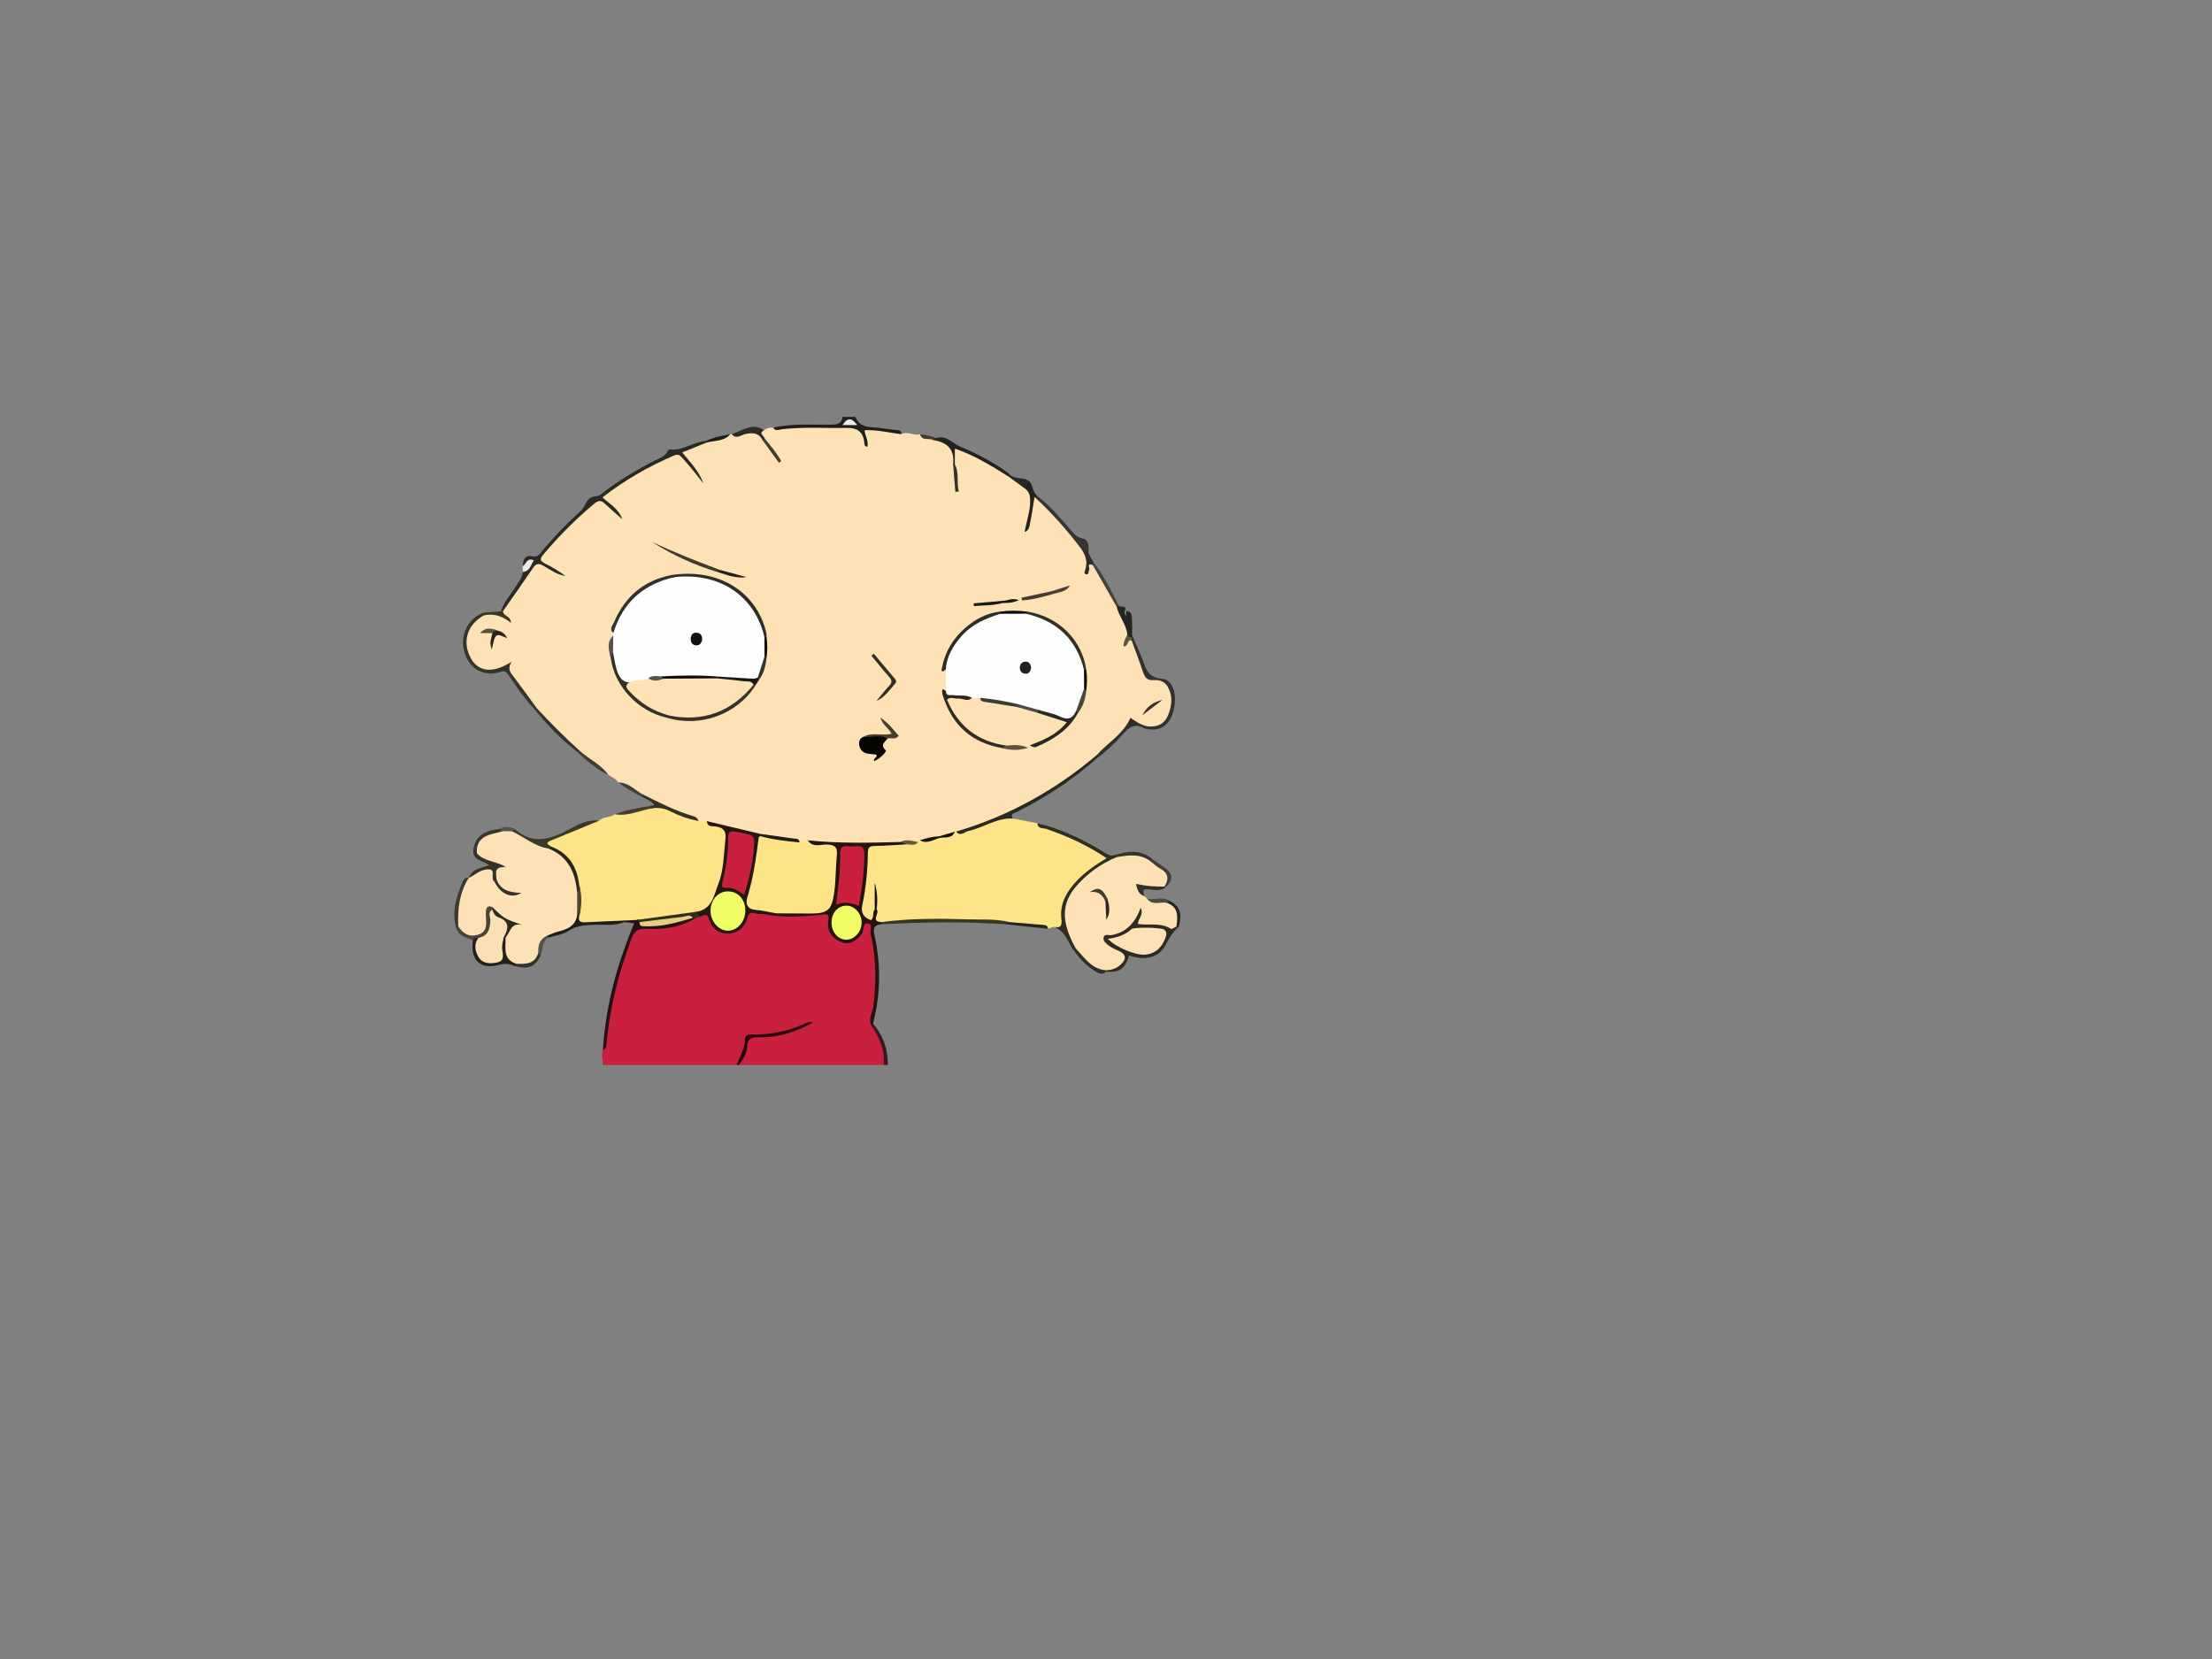 <?xml version="1.0" encoding="utf-8"?>
<!-- Generator: Adobe Illustrator 18.1.1, SVG Export Plug-In . SVG Version: 6.00 Build 0)  -->
<svg version="1.1" id="Capa_1" xmlns="http://www.w3.org/2000/svg" xmlns:xlink="http://www.w3.org/1999/xlink" x="0px" y="0px"
	 viewBox="0 0 1024 768" enable-background="new 0 0 1024 768" xml:space="preserve">
<rect x="0" y="0" width="1024" height="768" fill="#808080" stroke="none"/>
<g>
	<path fill="#C92040" d="M279,493c0.364-2.247-0.773-4.517,0.102-6.756c1.781-7.414,2.231-15.049,3.823-22.507
		c2.121-9.937,5.346-19.515,8.533-29.129c1.476-4.454,4.01-6.413,8.794-6.013c7.278,0.609,14.131-1.44,20.797-4.152
		c0.934-0.476,1.897-0.896,2.85-1.331c2.876-1.391,4.257-0.337,5.746,2.472c3.443,6.495,10.615,7.337,13.699,1.214
		c2.84-5.638,6.492-5.669,11.317-4.6c7.961,0.861,15.94,0.598,23.89,0.196c5.396-0.273,5.38-0.579,6.021,4.62
		c0.464,3.77,3.54,7.801,6.475,8.005c3.88,0.27,6.088-2.084,7.434-5.451c0.622-1.556,1.176-3.395,3.335-3.005
		c2.544,0.459,1.791,2.594,2.02,4.367c0.762,5.908,2.061,11.74,2.179,17.737c0.147,7.496-0.356,14.916-1.907,22.266
		c-0.257,1.219-0.963,2.564,0.031,3.822c2.273,3.822,4.821,7.509,5.495,12.073c0.315,2.132,0.859,4.243-0.632,6.172
		c-22.333,0-44.667,0-67,0c1.331-3.673,3.249-7.109,3.655-11.142c0.279-2.769,2.797-2.348,4.75-2.33
		c7.681,0.073,14.969-1.478,21.826-4.882c-6.681,3.261-13.766,5.016-21.228,4.771c-3.584-0.118-5.612,0.662-5.867,4.691
		c-0.214,3.371-1.906,6.321-4.136,8.892C320.333,493,299.667,493,279,493z"/>
	<path fill="#1F1E1B" d="M357.926,198.005c8.859-2.093,17.879-1.286,26.84-1.41c2.707-0.037,4.893-0.343,5.234-3.596c2,0,4,0,6,0
		c1.263,3.344,3.85,4.523,7.244,4.762c3.789,0.266,7.561,0.803,11.331,1.295c1.164,0.152,2.914-0.282,2.613,1.934
		c-3.38,2.036-6.774,0.207-10.131-0.07c-2.615-0.215-4.749-0.507-4.326,3.214c0.145,1.28,0.111,2.864-1.682,3.064
		c-1.451,0.162-1.965-1.165-2.26-2.242c-1.254-4.58-4.588-5.646-8.789-5.515c-9.099,0.284-18.221-0.579-27.309,0.647
		C360.879,200.333,358.594,200.779,357.926,198.005z"/>
	<path fill="#28040C" d="M341,493c1.563-3.95,3.82-7.672,3.951-12.093c0.055-1.861,1.401-2.029,2.793-1.991
		c9.283,0.251,18.07-1.729,26.419-5.767c0.359-0.174,0.903,0.036,2.319,0.132c-8.389,4.672-16.484,7.048-25.209,6.913
		c-3.285-0.051-5.277,0.398-5.405,4.39c-0.101,3.138-1.9,5.915-3.868,8.417C341.667,493,341.333,493,341,493z"/>
	<path fill="#381921" d="M409,493c0.901-6.591-1.843-12.124-5.083-17.513c-0.395-0.612-0.326-1.167,0.208-1.663
		c4.676,5.537,7.02,11.91,6.875,19.176C410.333,493,409.667,493,409,493z"/>
	<path fill="#FDE2B5" d="M357.926,198.005c1.053,1.8,2.719,0.848,4.021,0.7c9.938-1.129,19.899-0.429,29.847-0.623
		c5.356-0.105,7.961,1.993,8.349,7.202c0.044,0.593,0.079,1.379,1.347,1.581c0.751-2.626-0.972-4.847-1.276-7.695
		c5.789-0.311,11.349,1.15,16.974,1.822c2.921-1.545,5.82,0.848,8.737,0.047c2.039,1.643,4.784,1.228,6.989,2.397
		c0.809,0.169,1.597,0.403,2.407,0.558c5.549,1.064,6.12,1.771,6.164,7.525c0.008,0.988,0,1.976,0.005,2.957
		c0.641,3.03,1.152,6.082,1.019,9.206c0.139-3.027-0.302-5.994-0.912-8.949c-0.21-8.74-0.174-8.787,7.79-4.983
		c5.971,2.852,11.672,6.197,17.239,9.767c2.627,2.697,6.302,3.855,9.16,6.218c3.382,3.214,1.527,7.24,1.424,10.874
		c-0.067,2.35-0.835,4.816-1.871,7.065c-0.189,0.639,1.131,0.054,0.473,0.162c-0.116,0.019-0.172-0.139-0.069-0.438
		c1.516-4.39,1.402-9.071,2.425-13.55c3.969,1.151,6.615,4.134,9.119,7.07c4.791,5.618,9.77,11.076,14.404,16.827
		c1.744,2.505,2.714,5.185,1.718,8.289c-0.117,0.619,0.275,0.461,0.248,0.206c-0.255-2.365,0.437-3.294,2.551-1.345
		c3.976,6.571,7.597,13.34,11.306,20.061c2.168,4.033,5.211,7.699,5.296,12.607c-1.445,2.169-0.081,2.739,1.744,3.057
		c1.924,4.592,3.728,9.224,5.268,13.952c0.593,1.82,1.238,3.144,3.557,3.478c7.35,1.056,10.037,4.438,9.599,11.511
		c-0.432,6.989-4.461,11.129-11.086,11.4c-6.198-3.475-10.541-1.178-14.584,4.033c-2.709,3.492-6.059,6.568-9.516,9.428
		c-12.455,10.511-26.127,19.178-40.614,26.556c-7.562,3.851-15.589,6.575-23.777,8.797c-0.454,0.179-0.921,0.32-1.39,0.452
		c-2.306,0.755-4.74,0.948-7.064,1.628c-2.786,0.74-5.676,1.059-8.392,2.091c-0.681,0.353-1.386,0.631-2.145,0.767
		c-2.901-0.219-5.809-0.606-8.646,0.478c-13.578,0.159-27.162,0.904-40.696-0.758c-1.703,0.064-3.407,0.337-5.117,0.081
		c-5.859-2.037-12.118-1.859-18.1-3.229c-8.341-1.709-16.614-3.711-24.855-5.839c-1.309-0.047-2.585-0.263-3.796-0.781
		c-1.886-1.358-4.012-2.194-6.225-2.853c-6.816-2.029-12.96-5.447-18.934-9.208c-3.962-2.052-7.44-5.004-11.777-6.367
		c-1.05-1.77-2.979-2.389-4.55-3.476c-4.614-3.551-9.155-7.199-13.892-10.592c-6.827-6.736-13.781-13.344-20.258-20.427
		c-4.008-5.468-8.476-10.606-11.914-16.482c-0.896-1.531-1.73-1.767-3.576-1.185c-7.742,2.441-13.356-0.365-15.862-7.564
		c-2.648-7.61,0.602-15.162,7.744-18.001c3.634-0.322,7.395-1.572,9.747,0.773c-0.064-0.049-1.069-0.663-1.186-1.968
		c3.327-7.26,8.543-13.338,12.625-20.128c1.911-3.178,4.611-3.595,7.612-1.5c1.746,1.219,3.554,2.309,5.47,3.231
		c-0.872-0.667-1.977-0.928-2.865-1.547c-7.795-5.434-7.762-2.552-1.548-10.36c5.461-6.861,12.265-12.632,18.479-18.88
		c4.325-4.348,5.701-4.139,10.335,0.044c0.986,0.89,1.914,1.848,2.824,2.819c-1.192-1.311-2.414-2.601-3.764-3.743
		c-3.454-2.918-3.484-3.74,0.228-6.378c8.952-6.361,18.624-11.49,28.401-16.428c2.411-1.218,4.281-1.466,6.318,1.345
		c2.292,3.164,5.158,5.962,6.497,7.909c-1.19-1.586-3.253-4.498-5.825-7.038c-2.048-2.021-2.314-3.927,1.088-5.134
		c2.963-1.051,5.864-2.27,8.937-2.996c3.486-1.483,7.415-1.61,10.76-3.523c0.196-0.154,0.403-0.172,0.622-0.054
		c1.843,0.744,3.439-0.147,5.073-0.773c3.938-1.508,7.301-1.131,9.557,2.896c1.811,2.709,3.914,5.205,5.851,7.824
		c-1.805-2.466-3.723-4.848-5.448-7.371c-0.366-1.45-4.173-2.836-0.086-4.376C354.943,198.27,356.335,197.769,357.926,198.005z"/>
	<path fill="#FEE488" d="M442.05,385c0.18-0.056,0.362-0.065,0.546-0.029c6.909-0.454,12.96-3.71,19.303-5.984
		c2.423-0.869,4.696-1.632,7.066-0.046c3.758,0.719,7.516,1.438,11.274,2.157c7.11,3.538,14.937,5.361,21.92,9.239
		c2.613,1.451,5.187,2.964,7.779,4.448c2.849,1.631,2.853,3.486,0.172,5.245c-3.908,2.564-7.488,5.476-10.742,8.849
		c-4.613,4.781-7.181,10.336-6.861,17.021c0.189,3.95-1.338,4.884-4.77,3.173c-0.861,0.296-1.723,0.591-2.584,0.887
		c-5.943-2.332-12.316-1.719-18.46-2.697c-19.458-1.693-38.914-1.464-58.368-0.018c-2.497,0.513-4.36,0.392-3.44-3.05
		c0.291-1.088,0.533-2.22,0.618-3.361c0.021-3.727,0.007-7.456-0.143-11.18c-0.305-0.646-1.223,0.163-0.608-0.095
		c0.266-0.111,0.418-0.046,0.456,0.197c0.588,3.741,0.15,7.504,0.249,11.259c-0.999,1.783,0.575,5.201-3.077,5.252
		c-2.869,0.04-5.018-2.898-4.476-6.62c1.197-8.214,2.015-16.462,2.81-24.717c0.245-2.541,1.529-3.667,4.167-3.975
		c4.794-0.56,9.64-0.062,14.398-0.924c1.895-0.577,3.878,1.263,5.746-0.2c0.269-0.279,0.538-0.559,0.807-0.838
		c3.115,0.058,6.056-0.935,9.068-1.499C437.232,386.517,440.085,387.032,442.05,385z"/>
	<path fill="#FDE2B5" d="M529.693,414.823c0.447,0.403,0.893,0.805,1.34,1.208c2.884,1.873,6.199,0.429,9.228,1.201
		c5.826,1.84,5.285,6.632,5.204,11.205c-0.869,1.993-2.784,2.946-4.465,2.239c-3.861-1.622-7.841-1.153-11.782-1.527
		c-3.388-0.321-3.493-0.665-2.411-4.463c-2.32,6.217-7.679,8.489-13.506,9.864c0.5,2.679,2.347,3.255,3.992,3.927
		c1.841,0.751,4.071,1.075,4.175,3.625c0.113,2.741-1.364,4.698-3.595,6.164c-1.763,1.158-3.709,1.361-5.741,1.227
		c-3.304,0.959-5.696-0.921-7.842-2.851c-2.519-2.265-5.173-4.48-6.842-7.547c-10.251-15.092-5.146-26.271,7.671-36.228
		c3.57-2.773,7.19-5.883,11.948-6.747c5.511-1.081,11.045-2.336,15.792,2.155c2.037,1.069,3.757,2.611,5.618,3.931
		c3.685,2.613,3.695,3.81,0.779,8.029c-2.474,1.328-5.166,0.776-7.746,0.699C527.509,410.813,527.711,412.32,529.693,414.823z"/>
	<path fill="#261310" d="M405.835,420.997c1.667,1.609-3.07,5.546,2.134,5.869c0.24,0.222,0.323,0.446,0.248,0.673
		c-0.075,0.228-0.152,0.343-0.231,0.343c-4.599,0.306-3.488,3.415-2.928,6.126c2.758,13.349,2.552,26.618-0.934,39.816
		c-0.07,0.553-0.14,1.105-0.208,1.661c-2.594-3.222-0.028-6.425,0.352-9.485c1.342-10.813,1.357-21.504-0.864-32.181
		c-0.034-0.162-0.067-0.337-0.153-0.473c-1.186-1.884,1.506-5.522-1.7-5.919c-2.36-0.292-1.399,3.497-2.77,5.107
		c-2.407,2.826-5.053,5.054-8.973,3.683c-4.416-1.544-7.081-5.136-6.426-9.561c0.681-4.592-1.319-3.337-3.928-3.1
		c-8.583,0.781-17.192,1.381-25.744-0.425c1.324-1.665,3.256-1.373,5.032-1.573c6.286-0.268,12.59,0.351,18.881-0.489
		c4.388-0.585,6.75-2.458,7.111-7.258c0.373-4.961,0.885-9.898,0.801-14.882c-0.101-5.988-0.124-5.97-6.011-6.53
		c-2.329-0.222-5.278,0.29-5.586-3.387c14.261,1.487,28.556,1.15,42.851,0.786c1.139,0.043,2.749-1.309,3.107,1.049
		c-4.987,0.281-9.972,0.707-14.962,0.778c-2.342,0.034-3.124,0.621-3.164,3.085c-0.134,8.161-0.854,16.287-2.588,24.289
		c-0.763,3.523,0.572,5.776,4.02,6.958c1.655-1.305,0.508-3.556,1.723-4.943C405.222,420.568,405.524,420.563,405.835,420.997z"/>
	<path fill="#2F2B24" d="M512.004,449.166c2.38-0.072,4.547-0.691,6.403-2.285c3.442-2.956,3.016-5.348-1.202-7.006
		c-1.371-0.539-2.716-1.257-3.897-2.131c-1.181-0.874-2.665-1.988-2.448-3.54c0.306-2.196,2.42-1.089,3.701-1.318
		c6.888-1.232,10.908-5.747,13.533-12.661c1.502,3.471-1.372,4.93-1.265,7.523c5.005,0.719,10.464-0.82,15.197,2.222
		c0.452,0.291,1.721-0.69,2.611-1.08c0.4-0.384,0.761-0.35,1.084,0.101c-2.817,2.445-4.617,5.506-6.37,8.819
		c-2.953,5.579-9.46,7.038-16.635,4.515c-1.98,6.239-4.502,8.008-10.714,7.514C512.003,449.614,512.004,449.39,512.004,449.166z"/>
	<path fill="#302D21" d="M516.961,396.775c-7.146,2.934-13.296,7.338-18.399,13.078c-7.357,8.275-7.433,16.808-0.576,29.18
		c0.474,0.946-0.027,1.058-0.801,0.937c-0.326-0.363-0.737-0.68-0.965-1.097c-2.117-3.885-3.695-8.226-8.482-9.8
		c3.039,0.513,4.036-0.033,3.602-3.736c-0.846-7.219,2.709-13.089,7.657-18.116c3.81-3.871,8.249-6.95,13.31-9.927
		c-8.957-6.052-18.225-10.219-27.932-13.562c-1.446-0.498-3.993,0.125-4.135-2.633c10.817,2.564,20.695,7.313,30.171,12.985
		c1.68,1.006,3.185,2.412,5.388,1.823C516.799,395.375,517.015,395.894,516.961,396.775z"/>
	<path fill="#2C2922" d="M468.966,378.942c-7.559-0.471-13.658,4.25-20.644,5.746c-1.791,0.384-3.726,2.764-5.725,0.283
		c24.281-7.177,45.947-19.158,65.226-35.52c0.515,0.405,0.572,0.866,0.171,1.383c-11.236,10.099-23.779,18.255-37.257,25.014
		C469.439,376.5,467.337,376.637,468.966,378.942z"/>
	<path fill="#33312C" d="M530.969,336.219c4.178,0.516,7.778-0.713,9.524-4.621c1.993-4.463,2.674-9.233,0.012-13.816
		c-1.42-2.445-3.908-3.121-6.421-2.933c-2.925,0.219-4.086-1.183-4.919-3.664c-1.677-4.995-3.557-9.922-5.354-14.877
		c-0.291-0.38-0.438-0.809-0.444-1.287c0.096-0.469,0.329-0.857,0.697-1.163c1.423,3.342,2.831,6.69,4.272,10.024
		c1.973,4.565,2.297,9.812,9.7,10.356c5.415,0.398,7.307,8.613,4.818,16.125c-2.013,6.074-6.942,8.62-13.189,6.813
		C529.856,336.523,530.486,336.471,530.969,336.219z"/>
	<path fill="#393523" d="M407.987,427.881c-0.006-0.339-0.012-0.677-0.017-1.016c13.305-1.768,26.685-1.708,40.047-1.274
		c6.407,0.208,12.9-0.332,19.226,1.276c-0.485,0.913-1.576,0.417-2.222,0.957C446.008,426.562,426.997,426.887,407.987,427.881z"/>
	<path fill="#24221E" d="M466.824,220.576c-7.807-4.846-15.571-9.777-24.792-12.908c0,2.751,0,5.038,0,7.325
		c-0.274,0.297-0.543,0.293-0.807-0.012c0.813-6.888-2.691-10.257-9.147-11.218c-0.103-0.983,0.281-1.326,1.225-0.931
		c4.721-1.593,7.52,2.332,11.151,3.875c7.95,3.378,15.595,7.301,22.535,12.497C467.39,219.716,467.335,220.174,466.824,220.576z"/>
	<path fill="#363430" d="M500.568,254.124c-6.54-8.635-13.665-16.743-21.653-24.074c0.497-0.458,1.034-0.511,1.611-0.158
		c5.601,4.229,9.978,9.66,14.606,14.847c1.69,1.894,2.906,3.931,6.044,4.531c2.88,0.551,2.986,3.941,2.641,6.706
		C502.153,256.378,501.91,254.287,500.568,254.124z"/>
	<path fill="#312D27" d="M530.969,336.219c-0.434,0.319-0.869,0.637-1.303,0.956c-4.419-2.662-7.161-0.341-10.057,2.917
		c-3.498,3.936-7.319,7.621-11.616,10.742c-0.057-0.461-0.114-0.922-0.171-1.383c4.997-5.691,12.157-9.508,15.511-17.187
		C525.4,333.717,527.905,335.555,530.969,336.219z"/>
	<path fill="#262523" d="M524.065,293.857c-0.067,0.314-0.086,0.631-0.056,0.951c-1.303,0.975-2.074,0.776-2.145-0.971
		c-0.375-4.75-3.85-8.322-4.871-12.827c-0.553-0.959,0.007-1.023,0.754-0.938c0.31,1.645,4.27-0.458,2.945,2.867
		c-0.342,1.039,0.273,1.757,0.905,2.643c-0.413-1.02-0.421-1.892-0.08-2.765c2.784,0.269,2.385,2.506,2.502,4.268
		C524.169,289.333,524.061,291.599,524.065,293.857z"/>
	<path fill="#24221D" d="M480.526,229.892c-0.537,0.053-1.074,0.105-1.611,0.158c-0.66,3.999-1.187,8.026-2.052,11.98
		c-0.302,1.379-0.126,3.299-2.562,4.329c0.924-5.199,2.656-9.778,2.603-14.667c-0.023-2.138-0.412-3.884-2.076-5.255
		c-0.754-1.925-0.426-3.235,1.928-3.394C478.367,225.13,478.07,228.268,480.526,229.892z"/>
	<path fill="#45423B" d="M517.746,280.072c-0.251,0.313-0.502,0.626-0.754,0.938c-3.691-6.46-7.382-12.92-11.073-19.38
		c-0.294-0.562-0.265-1.108,0.085-1.636C510.775,266.186,514.316,273.097,517.746,280.072z"/>
	<path fill="#332F29" d="M529.693,414.823c-2.555-0.861-3.225-2.952-3.789-5.622c4.567,0.966,8.841,1.274,13.141,1.236
		c0.328,0.148,0.44,0.303,0.34,0.468c-0.102,0.168-0.206,0.253-0.312,0.253c-2.364,1.468-5.055,0.776-7.429,0.554
		C528.042,411.376,529.644,413.382,529.693,414.823z"/>
	<path fill="#36332D" d="M516.961,396.775c-0.388-0.289-0.775-0.579-1.163-0.868c6.395-1.997,12.649-2.848,18.174,2.235
		c0.141,0.833,0.039,1.387-0.998,0.872C528.095,394.988,522.531,395.86,516.961,396.775z"/>
	<path fill="#27251E" d="M465.021,427.824c0.741-0.319,1.481-0.638,2.222-0.957c5.177,0.423,10.355,0.84,15.531,1.272
		c1.167,0.097,2.323,0.252,2.378,1.822C478.443,429.249,471.732,428.537,465.021,427.824z"/>
	<path fill="#302E29" d="M497.185,439.97c0.267-0.312,0.534-0.625,0.801-0.937c4.034,4.262,7.269,9.628,14.019,10.133
		c-0.002,0.224-0.003,0.448-0.003,0.671c-1.37,1.332-2.644,1.101-4.26,0.181C503.367,447.527,499.897,444.167,497.185,439.97z"/>
	<path fill="#423E37" d="M532.974,399.013c0.333-0.291,0.665-0.581,0.998-0.872c1.766,1.194,3.58,2.323,5.288,3.594
		c4.029,2.999,3.949,5.924-0.187,9.423c-0.102-0.237-0.112-0.477-0.028-0.721c2.28-3.593,1.812-6.402-2.174-8.466
		C535.444,401.233,534.266,400.013,532.974,399.013z"/>
	<path fill="#2A2824" d="M476.755,223.042c-1.358,0.725-1.822,1.958-1.928,3.394c-2.668-1.953-5.335-3.906-8.003-5.859
		c0.055-0.457,0.11-0.915,0.165-1.372C469.475,222.441,474.047,220.371,476.755,223.042z"/>
	<path fill="#2D2C2B" d="M506.004,259.994c-0.028,0.545-0.056,1.089-0.084,1.635c-3.172-1.285-1.21,1.512-1.721,2.293
		c-0.457,0.698,0.038,2.244-1.469,1.91c-0.988-0.219-0.681-1.157-0.382-1.993c1.271-3.558,0.281-6.744-1.78-9.715
		c1.656-0.388,2.335,0.938,3.249,1.852C504.546,257.315,505.275,258.654,506.004,259.994z"/>
	<path fill="#4B4841" d="M540.03,417.914c-3.019-0.533-6.581,1.533-8.997-1.882c3.333,0.857,6.91-1.202,10.143,0.849
		C541.037,417.495,540.414,417.571,540.03,417.914z"/>
	<path fill="#24221D" d="M540.03,417.914c0.382-0.344,0.764-0.689,1.146-1.033c4.962,2.49,6.127,5.596,4.544,12.109
		c-0.361-0.034-0.722-0.067-1.084-0.101C545.238,424.333,545.724,419.827,540.03,417.914z"/>
	<path fill="#403A30" d="M433.303,202.832c-0.408,0.31-0.817,0.621-1.225,0.931c-1.899-1.25-5.207,0.681-6.153-2.725
		C428.445,201.382,430.987,201.64,433.303,202.832z"/>
	<path fill="#FEE488" d="M323.378,380.05c1.301,0.025,2.602,0.051,3.903,0.076c1.608,1.699,3.922,1.652,5.931,2.26
		c3.059,0.925,4.45,2.836,4.01,5.879c-1.014,7.01-1.269,14.131-3.125,21.021c-1.144,4.246-3.92,7.607-6.07,11.284
		c-1.207,2.064-3.795,2.465-6.129,2.784c-8.991,1.312-17.956,2.819-27.04,3.41c-2.034-0.427-4.09-0.263-6.142-0.243
		c-6.066,1.222-12.208,0.92-18.335,0.987c-2.007,0.022-3.182-0.656-3.269-2.763c0.692-4.611,0.8-9.236,0.159-13.862
		c-1.102-8.284-5.049-14.588-12.753-18.274c-2.434-1.717-2.069-3.212,0.484-4.272c7.328-3.044,14.434-6.692,22.274-8.378
		c2.087-1.975,5.193-1.428,7.439-3.007c5.981-0.516,11.668-2.547,17.583-3.41c1.408-0.532,2.89-0.922,4.292-0.239
		C312.029,375.948,318.03,377.187,323.378,380.05z"/>
	<path fill="#2C2924" d="M326.978,204.918c-3.627,1.474-7.254,2.949-11.181,4.545c3.747,4.615,7.916,8.653,9.763,14.323
		c-3.022-3.976-6.124-7.852-9.451-11.542c-1.133-1.257-1.91-2.293-4.086-1.36c-11.807,5.065-22.841,11.376-33.159,19.385
		c3.581,3.139,7.659,5.443,9.199,10.117c-2.745-2.448-5.523-4.86-8.223-7.357c-1.629-1.507-2.881-1.388-4.635,0.063
		c-8.621,7.132-16.412,15.06-23.657,23.573c-1.857,2.182-1.502,3.104,0.895,4.273c3.254,1.586,6.35,3.497,9.312,5.687
		c-3.863-0.537-6.957-2.853-10.182-4.71c-2.226-1.281-3.414-1.07-4.84,1.039c-4.557,6.737-9.28,13.362-13.939,20.03
		c-0.263,0.29-0.532,0.281-0.804,0.013c1.204-4.384,4.428-7.587,6.668-11.365c1.307-2.204,3.259-4.083,3.313-6.886
		c1.064-0.754,1.634-1.894,2.472-3.085c-0.993-0.18-1.596,1.018-2.458,0.472c0.044-3.208,1.418-5.293,4.044-4.635
		c2.716,0.681,3.574-0.711,4.797-2.204c5.17-6.312,10.816-12.171,16.846-17.66c1.239-1.128,2.42-2.245,3.108-3.821
		c0.977-2.235,2.366-4.001,5.097-4.104c1.818-0.069,2.951-1.437,4.266-2.403c7.371-5.416,15.134-10.181,23.316-14.27
		c2.044-1.021,4.396-1.627,5.486-4.003c0.189-0.411,0.74-0.99,1.065-0.955c6.14,0.669,11.105-3.654,17-3.957
		c0.344,0.191,0.454,0.372,0.33,0.545C327.221,204.833,327.101,204.918,326.978,204.918z"/>
	<path fill="#261013" d="M289.011,426.151c1.911-0.094,3.822-0.188,5.733-0.282c0.814-0.466,1.347,0.038,1.887,0.534
		c2.468,2.301,5.311,0.996,8.037,0.846c5.484-0.3,10.517-2.949,16.039-3.068c0.499,0.158,0.904,0.448,1.216,0.866
		c-7.034,4.313-14.857,5.335-22.838,4.933c-3.856-0.194-5.554,1.209-6.825,4.669c-5.631,15.321-9.83,30.957-11.314,47.259
		c-0.149,1.635-0.044,3.394-1.845,4.335c1.117-18.544,5.597-36.314,12.353-53.56c0.662-1.69,1.343-3.373,2.098-5.267
		c-1.663-0.208-3.102-0.388-4.54-0.568c-0.344-0.154-0.458-0.308-0.344-0.464C288.78,426.229,288.894,426.151,289.011,426.151z"/>
	<path fill="#35332E" d="M223.997,284.888c-7.078,3.9-9.758,10.878-6.913,17.999c3.178,7.956,10.317,9.497,19.709,3.469
		c-1.559,2.559-1.056,4.191,0.201,5.85c3.903,5.151,7.67,10.405,11.489,15.62c-0.378,0.515-0.816,0.572-1.314,0.172
		c-4.438-4.71-8.061-10.043-11.687-15.369c-0.958-1.408-1.545-2.309-3.823-1.567c-7.351,2.396-14.119-1.291-16.446-8.453
		c-2.637-8.115,1.033-16.164,8.663-18.999C224.359,283.994,224.4,284.42,223.997,284.888z"/>
	<path fill="#3C392C" d="M277.274,379.958c-7.383,3.047-14.739,6.161-22.163,9.106c-2.944,1.168-1.435,1.914,0.042,2.832
		c-0.218,0.797-0.727,1.305-1.519,1.536c-6.835-0.545-12.117-4.123-16.896-8.68c0.174-0.896,0.611-1.354,1.569-0.94
		c8.031,7.177,15.927,4.974,24.457,0.493C267.112,382.021,271.767,379.101,277.274,379.958z"/>
	<path fill="#36322B" d="M216.968,406.343c1.674-3.226,2.697-3.861,9.38-5.757c-2.64-2.364-7.955-2.152-7.177-7.551
		c1.412-0.264,1.984,0.968,2.893,1.606c2.295,2.026,5.288,2.487,7.991,3.602c2.355,0.971,5.095,1.835,1.673,4.922
		c-0.971,0.876-0.495,2.528-1.105,3.705c-0.345,0.649-0.854,1.117-1.538,1.389c-2.993,0.208-1.157-5.149-4.922-4.207
		c-2.459,0.615-4.106,2.752-6.593,3.225C217.042,407.177,216.841,406.865,216.968,406.343z"/>
	<path fill="#23201C" d="M237.834,447.083c-2.314-0.983-4.292-1.137-7.064-0.379c-8.474,2.314-13.265-2.424-11.845-11.595
		c-0.271-1.584,0.738-1.573,1.821-1.466c1.619,1.309,0.644,3.042,0.722,4.595c0.148,2.945,1.584,4.977,4.323,5.964
		c3.221,1.161,5.521-0.426,5.452-3.876c-0.048-2.352-0.094-4.591,1.61-6.463c0.486-0.186,0.951-0.137,1.404,0.109
		c1.438,4.104,0.992,8.985,4.977,12.04C239.166,446.89,238.929,447.549,237.834,447.083z"/>
	<path fill="#1F1D1A" d="M289.011,426.151c-0.005,0.232-0.004,0.465,0.001,0.697c-4.724,1.947-9.717,1.026-14.587,1.285
		c-3.923,0.209-7.592,0.33-11.149,2.743c-2.596,1.761-6.118,2.157-9.227,3.162c-1.131,0.333-1.283-0.331-1.231-1.205
		c0.407-0.749,0.993-1.425,1.801-1.591c6.097-1.255,10.896-4.045,12.75-10.456c1.725,0.808,1.107,2.128,0.744,3.391
		c-0.527,2.712,1.073,2.878,3.139,2.767C277.169,426.628,283.091,426.409,289.011,426.151z"/>
	<path fill="#4A4338" d="M221.504,434.171c-1.016-0.117-1.993-0.128-2.578,0.938c-3.077-0.939-6.266-1.714-7.65-5.162
		c0.217-0.811,0.644-1.329,1.581-1.142c1.251,0.475,2.123,1.563,3.337,2.1c3.907,1.729,6.861,0.077,7.432-4.193
		c0.218-1.633-0.134-3.364,0.432-4.913c0.746-2.042,1.629-4.345,4.45-1.967c0.158,0.511,0.206,1.027,0.159,1.558
		c-0.515,2.429,0.083,5.001-0.682,7.341C226.99,431.776,226.208,435.408,221.504,434.171z"/>
	<path fill="#353124" d="M323.378,380.05c-4.586-0.807-8.946-2.383-13.062-4.459c-2.641-1.332-5.232-1.838-8.084-1.459
		c-1.071,0.482-1.319-0.039-1.213-0.994c0.24-0.596,3.215,0.325,0.972-1.55c-1.429-1.195-3.274-1.892-4.932-2.813
		c-0.097-0.773-0.063-1.386,0.962-0.786c7.494,3.708,14.936,7.548,23.02,9.858C322.328,378.215,322.981,378.91,323.378,380.05z"/>
	<path fill="#3D3A35" d="M212.141,428.729c-0.288,0.406-0.577,0.812-0.865,1.218c-2.312-7.765-0.055-14.925,2.977-21.957
		c0.457-1.06,1.277-1.973,2.712-1.649c0.003,0.003,0.016,0.117,0.016,0.117c0.344,0.355,0.762,0.756,0.515,1.268
		c-2.934,6.096-3.787,12.661-4.428,19.281C213.003,427.678,212.612,428.242,212.141,428.729z"/>
	<path fill="#38342D" d="M247.169,327.998c0.438-0.057,0.876-0.115,1.314-0.172c6.422,6.92,13.079,13.602,20.077,19.942
		c-0.422,0.592-0.917,0.661-1.485,0.206C259.652,342.101,253.05,335.409,247.169,327.998z"/>
	<path fill="#2F2C27" d="M353.146,203.965c-1.802-3.554-4.558-3.837-8.183-3.011c-1.909,0.435-4.216,2.56-6.255-0.001
		c4.893-1.339,9.424-5.683,14.946-1.799c-2.676,1.532,0.121,2.579,0.342,3.855C354.498,204.026,353.969,204.126,353.146,203.965z"/>
	<path fill="#383530" d="M220.788,395.009c-0.539-0.658-1.078-1.316-1.618-1.974c1.089-6.517,5.771-8.536,11.529-9.207
		c1.044-0.328,2.066-0.592,2.521,0.839c-0.318,0.826-0.982,1.426-1.769,1.546C226.123,387.025,222.856,390.275,220.788,395.009z"/>
	<path fill="#423F2E" d="M301.019,373.138c0.404,0.331,0.808,0.662,1.213,0.994c-5.841,0.932-11.356,3.887-17.518,2.819
		C289.961,374.875,295.482,373.973,301.019,373.138z"/>
	<path fill="#3F3C37" d="M267.076,347.974c0.495-0.069,0.99-0.137,1.484-0.206c4.306,3.757,9.713,6.197,13.151,10.992
		C276.036,356.246,271.638,351.999,267.076,347.974z"/>
	<path fill="#3B352A" d="M223.997,284.888c-0.041-0.426-0.081-0.852-0.122-1.278c2.705-0.205,5.41-0.409,8.115-0.614
		c0.268-0.037,0.536-0.041,0.804-0.013c0.293,2.282,3.67,2.154,3.729,5.338C232.641,285.199,228.586,283.846,223.997,284.888z"/>
	<path fill="#35322D" d="M237.834,447.083c0.384-0.313,0.768-0.625,1.151-0.938c3.467-1.716,7.561-2.242,10.268-5.407
		c0.916,0.197,1.342,0.686,0.983,1.644C247.601,447.772,244.345,449.006,237.834,447.083z"/>
	<path fill="#1E1D19" d="M326.978,204.918c0.035-0.265,0.046-0.53,0.032-0.797c3.472-1.818,7.296-2.385,11.075-3.114
		C335.142,204.464,330.758,203.834,326.978,204.918z"/>
	<path fill="#423F3A" d="M298.021,367.989c-0.321,0.262-0.641,0.524-0.962,0.786c-3.777-1.886-7.454-3.937-10.798-6.539
		C291.162,362.149,294.083,366.108,298.021,367.989z"/>
	<path fill="#EBEBEB" d="M241.986,262.133c1.587-0.988,1.88-4.14,5.193-2.747c-1.557,2.077-1.757,5.147-5.206,5.361
		C241.977,263.875,241.982,263.004,241.986,262.133z"/>
	<path fill="#565046" d="M250.237,442.382c-0.348-0.448-0.696-0.896-1.043-1.344c-1.907-4.611-0.775-6.889,3.876-7.802
		c0.327,0.268,0.653,0.535,0.98,0.803C250.554,435.803,251.636,439.66,250.237,442.382z"/>
	<path fill="#57544D" d="M232.958,384.759c-0.753-0.31-1.506-0.621-2.259-0.931c2.533-1.316,5.069-1.406,7.609-0.017
		c-0.426,0.348-0.852,0.695-1.278,1.043C235.642,386.158,234.282,386.207,232.958,384.759z"/>
	<path fill="#26170F" d="M322.033,422.118c7.67-0.891,8.513-7.859,10.529-12.982c2.528-6.423,2.445-13.62,3.251-20.526
		c0.429-3.676-0.659-5.422-4.426-6.018c-1.352-0.214-4.029,0.412-4.107-2.466c8.238,1.973,16.475,3.946,24.712,5.92
		c0.341,0.423,0.514,0.905,0.528,1.446c-1.069,8.576-1.946,17.178-4.554,25.496c-1.563,4.985-0.419,6.437,4.827,7.47
		c2.28,0.449,5.196-0.643,6.589,2.356c-1.889,0.105-3.778,0.209-5.669,0.315c-1.49-0.101-3.035,0.016-4.452-0.357
		c-1.845-0.486-2.615-0.107-3.162,1.83c-1.22,4.322-3.9,7.249-8.702,7.557c-4.962,0.319-7.951-2.68-9.256-6.795
		c-1.102-3.476-2.629-1.073-4.037-1.02C323.107,423.889,321.726,423.789,322.033,422.118z"/>
	<path fill="#342F19" d="M322.033,422.118c0.69,0.741,1.381,1.483,2.071,2.225c-0.727,0.235-1.454,0.468-2.181,0.702
		c-0.384-0.05-0.768-0.101-1.152-0.152c-5.586-0.215-10.821,2.093-16.325,2.312c-2.81,0.112-5.74,1.894-8.472-0.323
		c-0.41-0.338-0.821-0.676-1.231-1.014C303.84,424.618,312.937,423.368,322.033,422.118z"/>
	<path fill="#EDEDED" d="M390.012,196.761c2.688-4.062,4.555-2.95,6.834,0C394.581,196.761,392.761,196.761,390.012,196.761z"/>
	<path fill="#FEFEFE" d="M283.875,294.225c0.028-0.418,0.055-0.837,0.083-1.255c1.842-11.751,9.557-18.733,19.547-23.7
		c2.782-1.383,5.904-2.124,9-2.729c11.662-1.705,22.107,1.213,30.977,8.866c6.05,5.22,9.705,12.039,10.968,20.027
		c0.05,2.737,0.069,5.472-0.01,8.209c-0.943,3.768-1.474,7.684-3.962,10.893c-3.371,1.47-6.882,1.056-10.269,0.389
		c-2.821-0.556-5.608-0.42-8.416-0.511c-8.243-0.032-16.485,0.007-24.721-0.012c-2.166,0.104-4.395-0.41-6.471,0.641
		c-2.953,1.439-6.185,1.316-9.334,1.675c-2.874,0.221-4.581-1.216-5.534-3.821c-1.35-3.69-2.701-7.373-2.724-11.381
		C283.272,299.081,282.333,296.505,283.875,294.225z"/>
	<path fill="#FEFEFE" d="M437.9,319.864c-0.032-3.296-0.064-6.592-0.096-9.887c-1.123-6.675,2.99-11.27,6.677-15.814
		c4.914-6.056,11.715-9.122,19.262-10.634c3.484-0.024,6.966-0.019,10.446-0.004c15.595,2.538,24.861,11.705,28.27,27.005
		c0.043,2.626,0.038,5.252,0.004,7.877c-0.86,3.809-1.827,7.582-3.804,11.006c-1.633,4.271-4.474,5.28-8.657,3.495
		c-2.889-1.233-5.945-2.073-8.974-2.938c-3.279-0.69-6.431-1.846-9.685-2.634c-5.807-1.137-11.575-2.493-17.497-2.949
		c-1.442,0.056-2.869-0.046-4.29-0.289c-2.717-0.977-5.577-0.488-8.347-0.844C439.345,323.017,436.888,323.043,437.9,319.864z"/>
	<path fill="#FEE488" d="M359.382,422.815c-3.245-0.56-6.47-1.344-9.739-1.62c-3.724-0.314-4.563-2.902-3.771-5.457
		c2.853-9.198,4.158-18.643,5.376-28.128c0.027-0.212,0.49-0.368,0.75-0.55c6.112,0.538,12.216,1.123,18.122,2.931
		c1.134-0.872,2.406-1.206,3.82-0.979c2.305,3.552,5.986,1.846,8.938,1.943c3.852,0.125,4.872,1.472,4.52,5.061
		c-0.567,5.781-0.43,11.604-1.251,17.392c-1.099,7.754-2.882,9.52-10.834,9.493C370.003,422.883,364.692,422.844,359.382,422.815z"
		/>
	<path fill="#FDE2B5" d="M449.923,323.071c1.332-0.016,2.663-0.031,3.995-0.047c5.368,2.098,11.156,2.207,16.687,3.527
		c3.254,0.726,6.355,2.015,9.642,2.621c3.939,1.213,7.887,2.377,11.762,3.811c2.739,1.014,2.482,2.183,0.692,3.764
		c-4.62,4.081-9.511,7.663-15.943,8.255c-0.293,0.399-0.586,0.797-0.879,1.196c-3.156-0.03-6.305-0.331-9.463-0.217
		c-13.95-1.917-23.824-9.029-28.688-22.523C441.72,320.972,445.879,323.858,449.923,323.071z"/>
	<path fill="#050403" d="M410.94,341.889c-1.332,1.643-3.745,2.947-0.813,5.559c0.363,0.323-2.614,3.837-5.451,4.886
		c-0.562-1.529,1.712-1.628,1.105-2.927c-2.731-0.677-6.463,0.255-7.764-3.524c-0.682-1.981-0.475-3.976,1.941-4.911
		C403.662,340.762,407.478,339.199,410.94,341.889z"/>
	<path fill="#2F2C29" d="M353.882,295.032c-4.336-18.843-20.337-30.141-41.515-27.885c-1.003,0.433-1.4,0.036-1.343-0.981
		c21.565-3.197,39.235,7.65,43.753,26.88c0.148,0.631,0.071,1.315,0.098,1.975C354.55,295.471,354.219,295.497,353.882,295.032z"/>
	<path fill="#373228" d="M349.929,316.987c-8.44,13.664-25.719,20.033-41.351,15.243c0.229-0.828,0.788-1.341,1.564-1.651
		c3.801-0.121,7.601,0.301,11.407,0.106c9.258-0.474,16.771-4.636,23.22-11.026c1.16-1.149,1.973-2.704,3.731-3.145
		C349.048,316.454,349.524,316.612,349.929,316.987z"/>
	<path fill="#353027" d="M309.996,331.29c-0.473,0.313-0.945,0.626-1.418,0.94c-13.04-2.921-23.878-14.297-25.728-27.005
		c-0.076-1.176-1.299-2.704,0.97-3.16c0.513,2.553,0.846,5.16,1.587,7.645c0.89,2.987,2.077,5.919,5.897,6.239
		c0.487,0.861-1.119,1.366,0.215,2.861C296.682,324.592,303.717,327.331,309.996,331.29z"/>
	<path fill="#2B2822" d="M476.759,345.001c6.193-2.353,12.342-4.779,17.097-10.678c-4.835-1.545-9.325-2.979-13.815-4.413
		c-0.126-0.989,0.157-1.514,1.259-1.11c3.109,0.927,6.417,1.455,9.278,2.881c3.763,1.876,6.011,0.971,7.618-2.62
		c0.809-0.12,1.397-0.052,0.836,0.988c-4.26,7.806-11.253,12.249-19.137,15.63C478.591,346.238,477.713,345.641,476.759,345.001z"/>
	<path fill="#33312D" d="M311.024,266.166c0.448,0.327,0.895,0.654,1.343,0.981c-14.394,3.189-24.009,11.636-28.408,25.822
		c-2.176-1.665-0.329-3.453,0.225-4.773C289.232,276.181,298.085,268.645,311.024,266.166z"/>
	<path fill="#2F2C27" d="M463.04,284.145c-6.788,2.153-13.233,4.881-18.046,10.459c-3.844,4.455-6.78,9.315-7.189,15.371
		c-2.519,2.081-1.862-0.278-1.652-1.303c1.47-7.186,5.129-13.145,10.618-17.935c4.666-4.072,9.964-6.936,16.251-7.619
		c0.333,0.223,0.446,0.449,0.341,0.679C463.257,284.029,463.149,284.145,463.04,284.145z"/>
	<path fill="#34312B" d="M501.806,310.052c-3.538-14.312-12.769-22.709-26.962-25.951c0.119-0.603,0.703-0.648,1.101-0.916
		c14.233,2.385,24.994,13.121,26.905,26.843C502.513,310.475,502.165,310.483,501.806,310.052z"/>
	<path fill="#322D24" d="M438.402,323.876c5.126,12.328,14.271,19.461,27.52,21.287c-0.004,1.959-1.347,1.096-2.285,1.085
		c-13.089-2.35-22.003-9.671-26.498-22.254C437.508,323.39,437.929,323.351,438.402,323.876z"/>
	<path fill="#413A2E" d="M332.064,264.764c-10.764-3.213-20.861-7.895-30.349-13.961c10.305,4.874,20.881,9.053,31.542,13.024
		C333.126,264.479,332.521,264.528,332.064,264.764z"/>
	<path fill="#332E24" d="M404.497,302.605c3.172,3.762,6.352,7.518,9.51,11.293c0.635,0.759,1.323,1.549,0.374,2.588
		c-2.618,2.864-4.657,6.277-8.621,7.996c1.929-2.322,3.763-4.733,5.821-6.935c1.417-1.516,1.454-2.599,0.041-4.174
		c-2.847-3.173-5.483-6.534-8.206-9.818C403.777,303.238,404.137,302.922,404.497,302.605z"/>
	<path fill="#463E31" d="M410.94,341.889c-3.52-1.988-7.347-0.308-10.982-0.917c3.964-2.123,8.367-0.195,12.734-1.292
		c-1.14-2.604-4.033-3.838-5.135-7.489c3.951,2.65,6.027,5.688,8.491,8.43C414.562,342.595,412.559,341.429,410.94,341.889z"/>
	<path fill="#1B1916" d="M349.929,316.987c-0.353-0.005-0.707-0.01-1.06-0.015c-5.481-1.039-11.33,0.485-16.554-2.373
		c-0.478-0.395-0.584-0.876-0.323-1.437c5.022,0.309,10.045,0.596,15.065,0.942c1.321,0.091,2.608,0.218,3.785-0.552
		c0.57,0.456,0.645,0.984,0.226,1.581C350.689,315.751,350.309,316.369,349.929,316.987z"/>
	<path fill="#201D13" d="M370.121,389.991c-6.095-0.64-12.203-1.204-18.122-2.931c-0.002-0.338-0.004-0.676-0.005-1.014
		c5.058,0.694,10.12,1.358,15.17,2.103C368.357,388.325,370.02,387.968,370.121,389.991z"/>
	<path fill="#423B2F" d="M487.971,274.85c-4.886,1.335-9.744,2.819-14.824,3.076c-0.098-0.405-0.195-0.811-0.293-1.216
		c4.54-0.974,9.079-1.948,13.619-2.922C487.422,273.507,488.036,273.7,487.971,274.85z"/>
	<path fill="#2B2722" d="M438.402,323.876c-0.421,0.039-0.842,0.078-1.264,0.117c-0.353-1.245-0.976-2.485-0.997-3.735
		c-0.035-2.085,1.043-0.771,1.759-0.391c0.073,2.664,2.173,1.726,3.559,1.945c2.817,0.445,5.815-0.34,8.463,1.259
		c-2.024,2.039-4.253,0.108-6.372,0.327C441.836,323.575,439.992,322.342,438.402,323.876z"/>
	<path fill="#28231C" d="M230.187,291.866c1.938,0.472,3.604,1.279,4.538,3.574c-5.406-2.43-5.406-2.43-7.059,5.301
		c-0.879-3.008-0.879-3.008,0.273-7.657C227.833,291.098,229.028,291.515,230.187,291.866z"/>
	<path fill="#443C30" d="M353.146,203.965c0.283-0.319,0.566-0.637,0.85-0.956c2.748,3.332,5.539,6.634,7.642,10.414
		c-0.343,0.273-0.687,0.546-1.03,0.818C358.121,210.815,355.633,207.39,353.146,203.965z"/>
	<path fill="#373128" d="M441.225,214.981c0.27-0.026,0.539-0.022,0.807,0.012c2.198,4.046,0.647,8.391,1.855,12.516
		c-0.547,0.061-1.095,0.122-1.642,0.183C441.905,223.455,441.565,219.218,441.225,214.981z"/>
	<path fill="#1A1813" d="M464.05,279.143c-4.348,1.308-8.791,1.001-13.19,1.437c-0.039-0.426-0.077-0.851-0.116-1.277
		c4.419-0.378,8.839-0.756,13.258-1.134c0.346,0.2,0.468,0.411,0.367,0.633C464.267,279.029,464.161,279.143,464.05,279.143z"/>
	<path fill="#5C5241" d="M463.637,346.247c0.762-0.362,1.524-0.723,2.285-1.085c3.39-0.339,6.766-0.538,9.958,1.034
		C471.804,347.454,467.723,347.441,463.637,346.247z"/>
	<path fill="#5A544B" d="M283.819,302.064c-1.006,0.844-0.645,2.107-0.97,3.16c-0.761-3.77-2.479-7.629,1.025-11
		C283.857,296.838,283.838,299.451,283.819,302.064z"/>
	<path fill="#232019" d="M332.064,264.764c0.398-0.312,0.795-0.625,1.193-0.937c4.108,1.108,8.217,2.217,12.325,3.325
		C340.728,267.916,336.436,266.146,332.064,264.764z"/>
	<path fill="#48453F" d="M499.032,330.049c-0.279-0.329-0.557-0.659-0.836-0.988c1.213-3.421,2.427-6.842,3.64-10.263
		c0.641,0.106,0.7,0.724,0.997,1.133C502.444,323.633,501.402,327.091,499.032,330.049z"/>
	<path fill="#373127" d="M528.869,331.066c1.881-3.915,5.122-6.102,9.33-7.086C535.089,326.342,531.979,328.704,528.869,331.066z"/>
	<path fill="#373228" d="M351.069,315.133c-0.075-0.527-0.151-1.054-0.226-1.581c1.025-3.226,2.049-6.451,3.074-9.677
		c0.438,0.236,0.732,0.591,0.883,1.066C354.375,308.638,353.457,312.154,351.069,315.133z"/>
	<path fill="#16140C" d="M435.005,387.874c-2.996,0.874-5.838,3.019-9.172,1.119c2.986-1.015,6.031-1.739,9.193-1.895
		c0.223,0.179,0.295,0.353,0.214,0.524C435.16,387.79,435.082,387.874,435.005,387.874z"/>
	<path fill="#4A4235" d="M487.971,274.85c-0.499-0.354-0.998-0.708-1.497-1.062c2.97-0.931,5.941-1.863,8.912-2.794
		C493.539,274.016,490.593,274.038,487.971,274.85z"/>
	<path fill="#5B5140" d="M230.187,291.866c-0.838,0.241-1.832,0.197-2.248,1.217c-1.916,0-3.833,0-5.749,0
		C224.638,290.31,227.372,290.703,230.187,291.866z"/>
	<path fill="#0F0E0D" d="M475.945,283.185c-0.367,0.305-0.734,0.611-1.101,0.916c-3.935,0.015-7.87,0.029-11.805,0.044
		c-0.006-0.342-0.012-0.685-0.018-1.027C467.333,282.532,471.64,282.597,475.945,283.185z"/>
	<path fill="#0F0F0A" d="M435.005,387.874c0.014-0.259,0.021-0.518,0.021-0.777c2.341-0.699,4.683-1.398,7.024-2.098
		C440.683,388.364,437.565,387.434,435.005,387.874z"/>
	<path fill="#5F5443" d="M521.864,293.837c0.434,0.944,1.101,1.373,2.145,0.974c-0.065,0.497-0.131,0.997-0.197,1.497
		c-2.138-0.159-1.357,3.08-3.698,2.946C519.976,297.218,520.982,295.545,521.864,293.837z"/>
	<path fill="#655B3A" d="M419.898,390.847c-1.036-0.35-2.071-0.699-3.107-1.049c2.751-1.47,5.492-0.505,8.235,0.033
		C423.618,391.689,421.69,390.924,419.898,390.847z"/>
	<path fill="#12100C" d="M502.833,319.931c-0.332-0.378-0.665-0.755-0.997-1.133c-0.01-2.915-0.02-5.831-0.029-8.746
		c0.348-0.008,0.696-0.016,1.044-0.024C503.357,313.33,503.281,316.631,502.833,319.931z"/>
	<path fill="#171511" d="M464.05,279.143c-0.017-0.325-0.033-0.649-0.047-0.974c2.275-0.054,4.469-1.52,7.667-0.387
		C468.764,279.249,466.39,279.109,464.05,279.143z"/>
	<path fill="#11100D" d="M354.8,304.941c-0.294-0.355-0.589-0.711-0.883-1.066c-0.012-2.947-0.023-5.895-0.035-8.842
		c0.332,0.013,0.663,0.009,0.994-0.012C355.318,298.331,355.342,301.638,354.8,304.941z"/>
	<path fill="#121009" d="M405.835,420.997l-0.454-0.003c0,0-0.454,0.021-0.454,0.021c0-4.078,0-8.156,0-12.234
		C406.205,412.812,406.305,416.888,405.835,420.997z"/>
	<path fill="#413A2E" d="M511.748,417.387c-1.228-2.991-3.161-4.997-7.251-4.408c3.985-2.632,5.698-1.853,8.207,3.101
		C512.511,416.607,512.466,417.243,511.748,417.387z"/>
	<path fill="#2C2820" d="M511.748,417.387c0.319-0.436,0.637-0.871,0.956-1.307c0.848,3.244,1.541,6.484-0.572,9.699
		C512.004,422.981,511.876,420.184,511.748,417.387z"/>
	<path fill="#C92040" d="M387.06,418.892c1.022-8.556,2.071-16.124,1.898-23.749c-0.095-4.185,2.613-3.592,4.963-3.287
		c2.461,0.32,6.32-1.773,6.237,3.652c-0.123,7.985-1.067,15.833-2.587,23.893C394.264,417.964,390.972,417.173,387.06,418.892z"/>
	<path fill="#F0FC65" d="M398.872,427.093c-0.02,4.342-3.446,8.073-7.279,7.927c-3.751-0.143-6.648-3.583-6.656-7.906
		c-0.008-4.595,3.06-7.975,7.139-7.865C395.723,419.347,398.89,423.004,398.872,427.093z"/>
	<path fill="#FCE2B6" d="M512.881,434.609c4.445-0.573,7.958-1.832,10.935-4.473c1.203-1.067,13.614-0.746,14.98,0.145
		c1.413,0.922,1.306,2.248,0.85,3.535c-1.614,4.555-4.466,7.666-9.605,8.13C525.804,442.328,516.539,438.587,512.881,434.609z"/>
	<path fill="#2A2619" d="M254.022,392.852c0.378-0.319,0.755-0.637,1.133-0.956c8.235,3.12,12.034,9.461,12.981,17.874
		c0.33,1.244,0.909,2.534-0.635,3.429c-1.419-0.368-1.542-1.635-1.76-2.729c-1.319-6.642-4.23-12.193-10.384-15.621
		C254.623,394.44,254.143,393.735,254.022,392.852z"/>
	<path fill="#4E462D" d="M267.179,412.97c1.042-0.85,0.626-2.137,0.957-3.2c1.385,4.805,1.295,9.607-0.022,14.408
		c-0.308-1.046-0.617-2.093-0.925-3.139C264.944,418.352,264.951,415.662,267.179,412.97z"/>
	<path fill="#E3CF82" d="M295.975,426.883c6.598-0.814,13.192-1.675,19.799-2.411c1.654-0.184,3.489-1.476,4.998,0.422
		c-7.405,2.249-14.842,4.308-22.702,3.907C296.446,428.718,296.446,428.709,295.975,426.883z"/>
	<path fill="#FDE2B5" d="M267.179,412.97c0.003,2.69,0.007,5.379,0.01,8.069c0.566,6.262-3.094,8.884-8.548,10.141
		c-1.913,0.441-3.717,1.357-5.571,2.056c-3.283,1.611-4.101,4.448-3.876,7.802c-1.551,5.403-5.872,5.269-10.208,5.107
		c-6.46-2.084-4.777-7.49-4.952-12.138c0.047-2.896,1.503-4.852,3.746-6.218c-3.947-1.378-8.368-2.691-9.771-7.824
		c-1.724-0.797-2.819-0.351-3.016,1.62c-0.098,0.984-0.104,1.988-0.034,2.975c0.242,3.392,0.545,6.874-3.671,8.142
		c-4.068,1.223-7.051-0.452-9.146-3.973c-0.297-7.839,0.45-15.451,4.84-22.272c0.706-0.384,1.458-0.703,2.108-1.165
		c2.195-1.558,4.772-2.97,7.245-2.843c3.434,0.176,0.432,4.329,2.579,5.739c2.024,2.474,4.22,4.722,7.2,5.552
		c-2.583-1.564-6.477-2.204-6.294-6.718c0.116-2.515-1.788-6.171,4.722-5.535c-5.19-3.048-10.527-2.642-13.752-6.478
		c-0.464-5.17,2.366-7.763,6.999-8.944c1.723-0.439,3.448-0.871,5.171-1.306c1.357,0.032,2.715,0.063,4.072,0.095
		c5.678,2.635,10.548,6.989,16.992,7.998C263.049,396.523,266.314,403.961,267.179,412.97z"/>
	<path fill="#383228" d="M229.819,407.021c1.882,5.285,6.381,6.138,11.5,6.334c-4.499,2.843-9.556,0.573-12.406-5.167
		C229.215,407.799,229.517,407.41,229.819,407.021z"/>
	<path fill="#FAE0B5" d="M221.504,434.171c4.439-0.842,5.296-4.075,5.5-7.929c0.091-1.72-1.454-3.835,0.95-5.147
		c1.676,0.591,1.941,2.506,3.423,3.438c5.534,3.48,5.476,3.572,1.756,9.475c-0.251,1.795-0.893,3.642-0.664,5.374
		c0.36,2.721,1.282,5.49-2.546,6.218c-3.581,0.682-7.058,0.491-8.901-3.457C219.755,439.43,219.561,436.72,221.504,434.171z"/>
	<path fill="#2E2920" d="M233.133,434.008c2.293-4.047,3.019-7.547-2.657-9.498c-1.244-0.427-2.183-1.898-2.522-3.415
		c0.018-0.377,0.036-0.753,0.054-1.13c5.241,5.214,5.439,5.328,13.875,8.263c-5.442-1.392-5.638,3.377-7.849,5.779
		c0,0-0.45,0.003-0.45,0.003L233.133,434.008z"/>
	<path fill="#C92040" d="M344.46,414.27c-2.726-1.943-5.186-3.647-8.391-3.301c-2.104,0.227-2.001-1.14-1.64-2.582
		c1.698-6.78,2.704-13.658,2.687-20.652c-0.006-2.546,1.142-3.2,3.405-2.703c1.94,0.426,3.886,0.821,5.834,1.21
		c2.15,0.43,2.9,1.644,2.802,3.886C348.801,398.274,347.024,406.101,344.46,414.27z"/>
	<path fill="#F1FD66" d="M345.041,421.41c0.083,5.162-3.686,9.51-8.182,9.437c-4.241-0.069-7.924-4.349-7.927-9.212
		c-0.003-5.047,3.461-8.962,7.954-8.99C341.614,412.615,344.957,416.209,345.041,421.41z"/>
	<path fill="#FCE2B5" d="M332.003,314.032c4.049,0.428,8.113,0.751,12.139,1.336c1.62,0.235,3.682-0.451,4.728,1.604
		c-10.151,12.394-23.037,17.361-38.873,14.318c-7.499-1.982-13.811-5.842-18.975-11.67c-1.374-1.55-1.503-2.574,0.283-3.672
		c2.682-1.855,6.127-0.3,8.848-1.977c2.748,0.003,5.505,0.154,8.225-0.459C316.253,313.833,324.151,312.87,332.003,314.032z"/>
	<path fill="#100E0D" d="M332.003,314.032c-8.283,0.05-16.565,0.1-24.848,0.149c-1.041,0.343-1.304-0.121-1.103-1.064
		c8.648-0.454,17.295-0.646,25.941,0.045C331.983,313.452,331.986,313.742,332.003,314.032z"/>
	<path fill="#121111" d="M325.065,295.975c-0.269,1.666-1.153,2.91-2.888,2.771c-1.711-0.137-2.51-1.448-2.424-3.16
		c0.088-1.744,0.94-2.821,2.809-2.687C324.438,293.034,325.001,294.318,325.065,295.975z"/>
	<path fill="#57534C" d="M306.052,313.117c0.368,0.355,0.735,0.71,1.103,1.064c-2.366,0.952-4.72,1.513-7.004-0.21
		C301.954,312.555,304.018,312.941,306.052,313.117z"/>
	<path fill="#3D3B36" d="M470.545,327.236c-4.992-0.791-9.984-1.588-14.978-2.367c-1.08-0.168-1.884-0.527-1.649-1.845
		c6.08,0.669,12.11,1.634,18.046,3.136C472.047,327.251,471.515,327.531,470.545,327.236z"/>
	<path fill="#212121" d="M477.337,309.069c-0.211,1.632-0.988,2.937-2.731,2.815c-1.646-0.116-2.605-1.34-2.492-3.053
		c0.097-1.479,1.02-2.457,2.498-2.547C476.463,306.17,477.105,307.461,477.337,309.069z"/>
	<path fill="#504B42" d="M470.545,327.236c0.473-0.359,0.947-0.718,1.42-1.076c3.112,0.88,6.223,1.76,9.335,2.64
		c-0.42,0.37-0.84,0.74-1.26,1.11C476.876,329.018,473.71,328.127,470.545,327.236z"/>
</g>
</svg>
